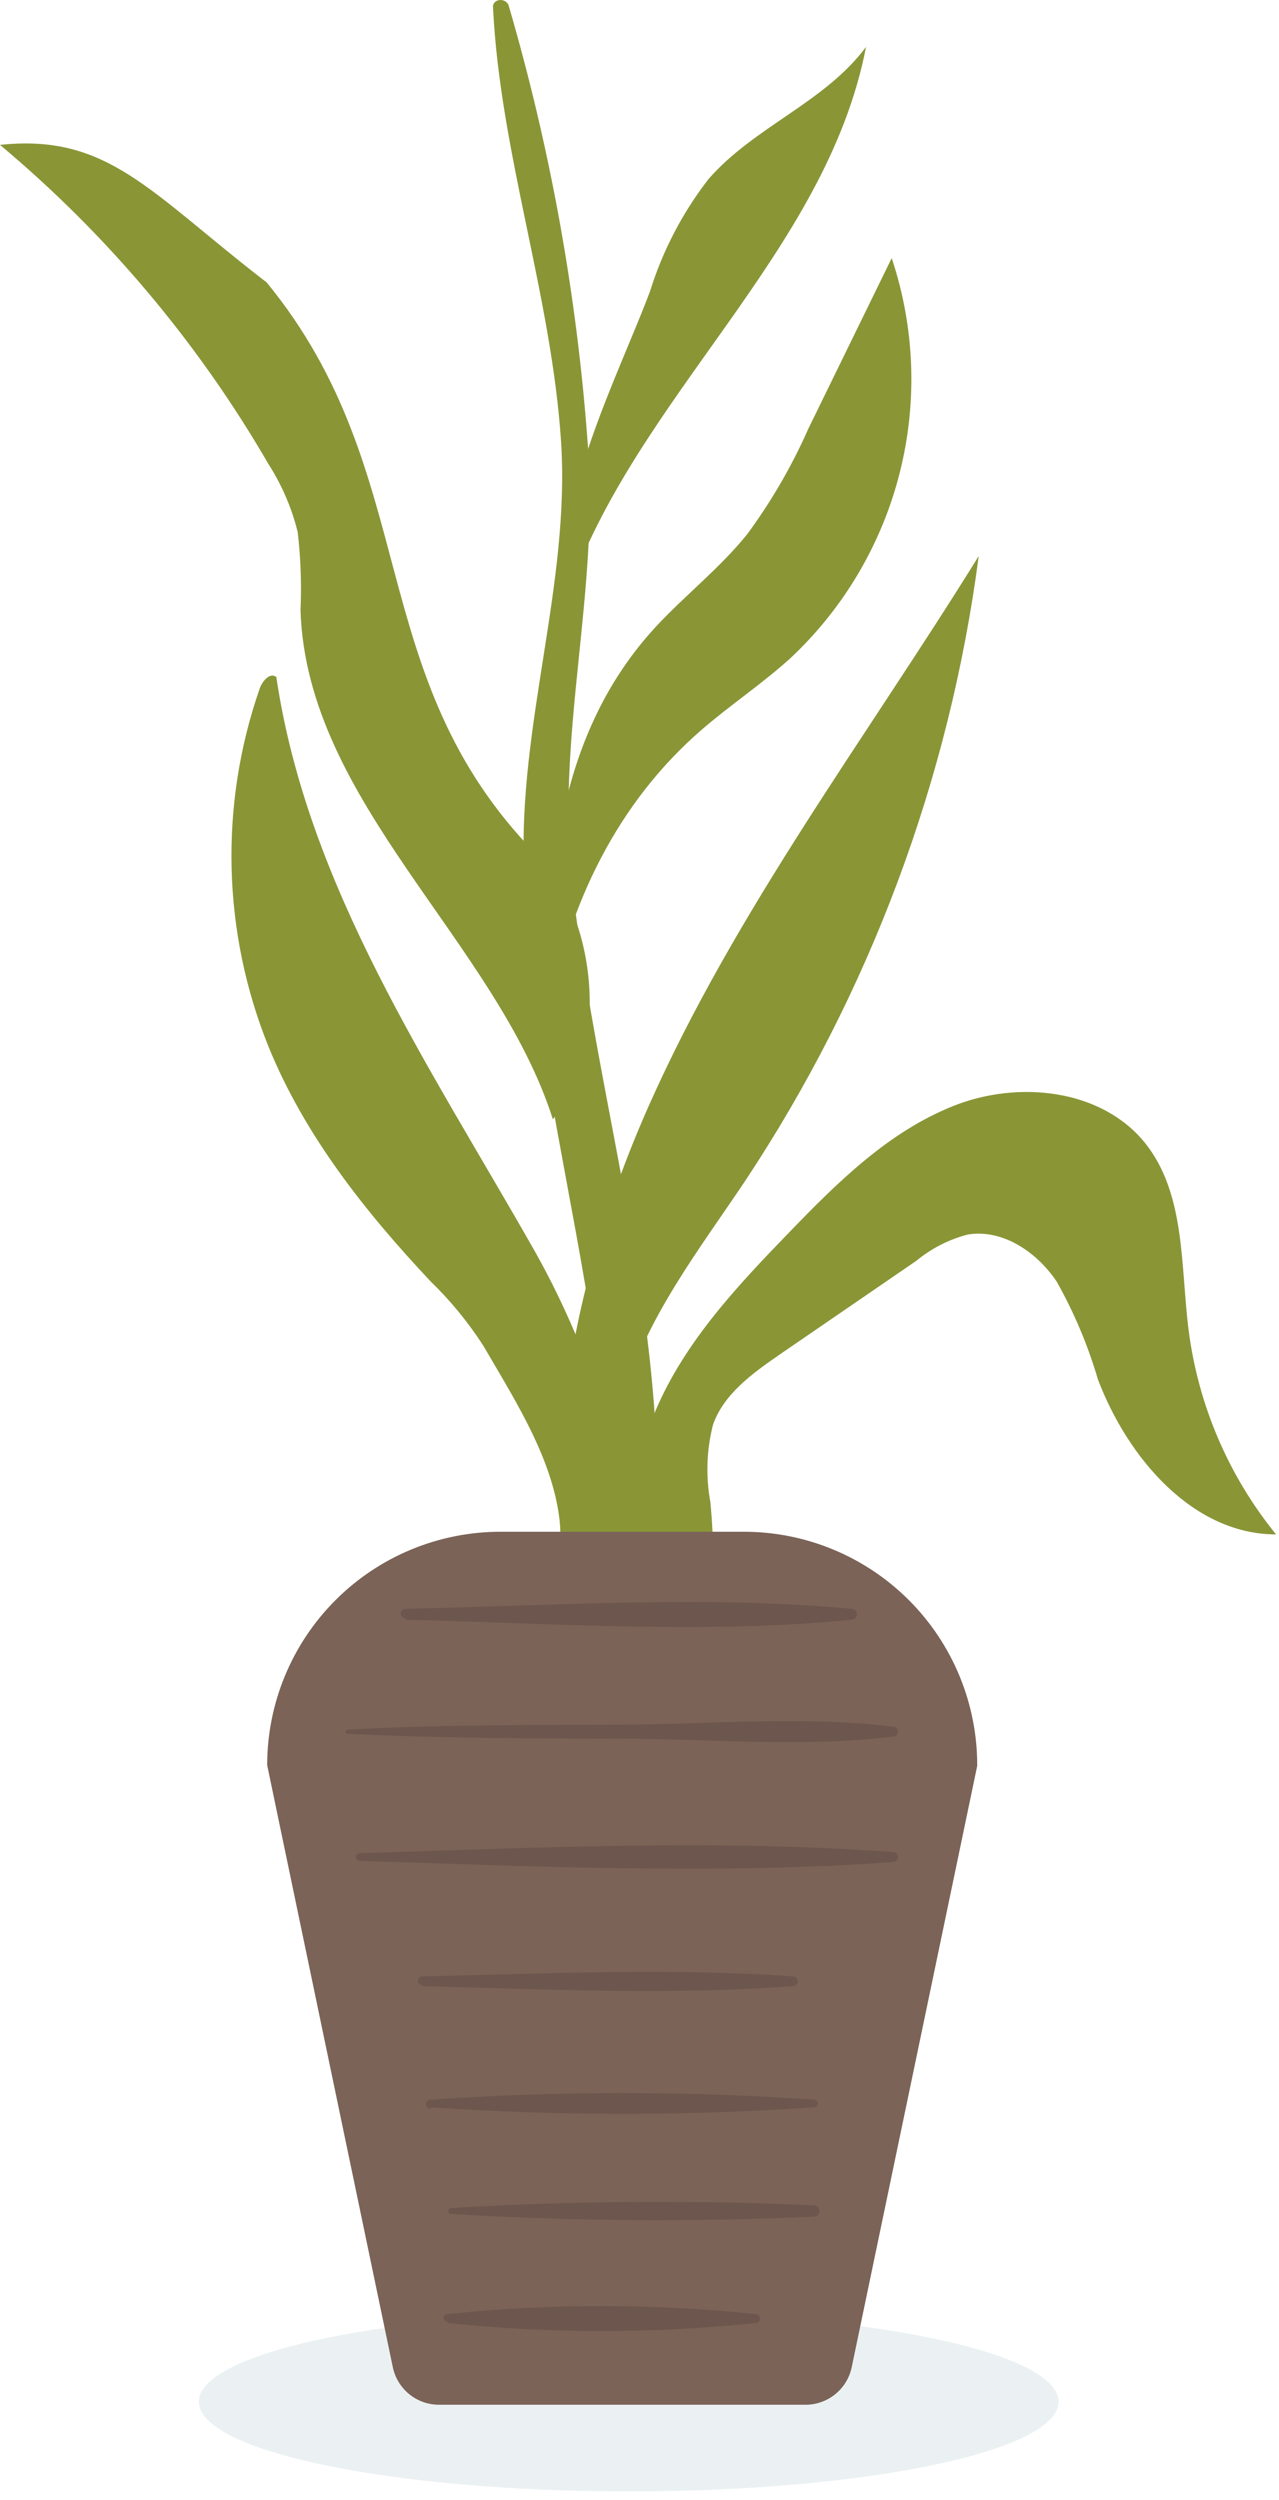 <svg width="130" height="254" viewBox="0 0 130 254" fill="none" xmlns="http://www.w3.org/2000/svg">
<g clip-path="url(#clip0_2401_113)">
<g style="mix-blend-mode:multiply" opacity="0.3">
<path d="M63.902 253.151C88.032 253.151 107.594 249.07 107.594 244.037C107.594 239.003 88.032 234.922 63.902 234.922C39.772 234.922 20.211 239.003 20.211 244.037C20.211 249.07 39.772 253.151 63.902 253.151Z" fill="#BDCFD5"/>
</g>
<path d="M66.63 143.338C69.612 136.308 74.982 130.616 80.302 125.127C85.215 120.044 90.365 114.962 96.955 112.353C103.545 109.744 111.948 110.659 116.369 116.114C120.537 121.298 119.978 128.65 120.825 135.241C121.813 142.819 124.886 149.974 129.702 155.909C121.232 155.909 114.608 148.116 111.592 140.154C110.578 136.697 109.174 133.366 107.408 130.226C105.409 127.244 101.953 124.873 98.395 125.432C96.477 125.925 94.69 126.833 93.16 128.091L79.251 137.629C76.507 139.527 73.593 141.61 72.475 144.745C71.816 147.32 71.724 150.008 72.204 152.622C72.982 160.879 72.282 169.209 70.137 177.221C58.803 172.393 63.242 151.657 66.63 143.338Z" fill="#8A9636"/>
<path d="M63.361 141.983C65.699 133.834 71.069 126.973 75.762 119.959C88.395 100.886 96.507 79.181 99.48 56.498C88.044 74.963 74.763 92.514 65.953 112.336C57.144 132.157 53.163 155.468 61.243 175.645C60.21 166.243 60.752 151.08 63.361 141.983Z" fill="#8A9636"/>
<path d="M54.313 127.058C43.674 108.304 31.256 90.16 28.088 68.797C27.462 68.272 26.648 69.204 26.394 69.966C22.276 81.817 22.601 94.76 27.309 106.389C30.968 115.368 37.118 123.127 43.759 130.192C45.785 132.156 47.581 134.344 49.112 136.714C52.501 142.542 56.617 148.861 56.973 155.603C57.312 161.872 62.818 171.24 67.544 175.611C67.172 165.921 64.139 144.405 54.313 127.058Z" fill="#8A9636"/>
<path d="M63.784 173.968C71.967 145.676 61.361 118.062 58.16 89.872C56.465 74.625 61.006 59.937 59.718 44.791C58.605 29.812 55.919 14.992 51.705 0.575C51.434 -0.272 50.011 -0.17 50.113 0.795C50.841 15.585 56.042 29.985 57.025 44.842C57.973 59.361 52.637 73.642 53.264 88.466C54.45 116.808 66.325 144.609 60.481 173.172C60.359 173.621 60.421 174.1 60.653 174.504C60.885 174.907 61.268 175.202 61.717 175.323C62.167 175.445 62.646 175.382 63.049 175.15C63.453 174.919 63.748 174.536 63.869 174.087L63.784 173.968Z" fill="#8A9636"/>
<path d="M66.629 63.715C69.628 60.479 73.168 57.734 75.947 54.278C78.405 50.942 80.49 47.346 82.164 43.554L90.635 26.224C92.989 33.276 93.27 40.856 91.444 48.063C89.618 55.27 85.762 61.801 80.335 66.882C77.489 69.457 74.287 71.592 71.373 74.099C62.716 81.57 57.82 91.871 55.77 102.899C55.414 88.855 56.786 74.387 66.629 63.715Z" fill="#8A9636"/>
<path d="M54.534 86.823C36.695 68.679 43.098 48.197 27.106 28.698C15.247 19.566 10.995 13.552 0 14.721C10.918 23.862 20.155 34.842 27.292 47.163C28.651 49.284 29.652 51.614 30.257 54.059C30.566 56.695 30.662 59.352 30.545 62.004C31.155 81.554 50.451 95.7 56.194 113.725C62.259 106.203 60.429 92.82 54.534 86.823Z" fill="#8A9636"/>
<path d="M66.071 29.596C67.353 25.477 69.361 21.622 72.001 18.211C76.592 12.909 83.859 10.401 88.027 4.76C83.995 25.682 64.597 40.336 57.668 60.513C56.178 50.874 62.802 38.303 66.071 29.596Z" fill="#8A9636"/>
<path d="M75.608 155.638H50.874C44.584 155.638 38.551 158.136 34.103 162.584C29.655 167.032 27.156 173.065 27.156 179.355L39.913 240.462C40.125 241.552 40.709 242.535 41.564 243.242C42.42 243.95 43.495 244.339 44.606 244.342H81.876C82.977 244.342 84.045 243.963 84.899 243.269C85.754 242.575 86.343 241.607 86.569 240.53L99.326 179.423C99.335 176.303 98.728 173.211 97.54 170.326C96.352 167.441 94.606 164.818 92.403 162.608C90.2 160.399 87.582 158.646 84.7 157.45C81.818 156.253 78.728 155.638 75.608 155.638Z" fill="#7B6357"/>
<path d="M41.218 164.582C56.126 164.938 71.712 166.039 86.535 164.582C86.684 164.582 86.826 164.524 86.931 164.419C87.036 164.314 87.095 164.172 87.095 164.023C87.095 163.875 87.036 163.733 86.931 163.628C86.826 163.523 86.684 163.464 86.535 163.464C71.695 162.075 56.041 163.176 41.218 163.464C41.088 163.464 40.963 163.516 40.87 163.608C40.778 163.7 40.727 163.825 40.727 163.956C40.727 164.086 40.778 164.211 40.87 164.303C40.963 164.395 41.088 164.447 41.218 164.447V164.582Z" fill="#6D564D"/>
<path d="M36.558 189.079C54.498 189.639 72.846 190.503 90.769 189.198C90.904 189.198 91.033 189.145 91.129 189.049C91.224 188.954 91.278 188.825 91.278 188.69C91.278 188.555 91.224 188.426 91.129 188.33C91.033 188.235 90.904 188.182 90.769 188.182C72.846 186.877 54.498 187.741 36.558 188.3C36.454 188.3 36.355 188.341 36.282 188.414C36.209 188.487 36.168 188.586 36.168 188.69C36.168 188.793 36.209 188.892 36.282 188.965C36.355 189.038 36.454 189.079 36.558 189.079Z" fill="#6D564D"/>
<path d="M42.913 201.803C55.399 202.124 68.138 202.751 80.607 201.803C80.737 201.803 80.862 201.751 80.955 201.659C81.047 201.566 81.099 201.441 81.099 201.311C81.099 201.181 81.047 201.056 80.955 200.964C80.862 200.872 80.737 200.82 80.607 200.82C68.138 199.922 55.416 200.549 42.913 200.82C42.796 200.82 42.684 200.866 42.602 200.949C42.519 201.032 42.473 201.144 42.473 201.26C42.473 201.377 42.519 201.489 42.602 201.572C42.684 201.654 42.796 201.701 42.913 201.701V201.803Z" fill="#6D564D"/>
<path d="M43.76 214.119C56.733 215.008 69.751 215.008 82.724 214.119C82.828 214.119 82.927 214.078 83 214.005C83.073 213.932 83.114 213.832 83.114 213.729C83.114 213.626 83.073 213.527 83 213.454C82.927 213.38 82.828 213.339 82.724 213.339C69.751 212.45 56.733 212.45 43.76 213.339C43.634 213.339 43.513 213.389 43.424 213.478C43.335 213.567 43.285 213.688 43.285 213.814C43.285 213.94 43.335 214.06 43.424 214.149C43.513 214.238 43.634 214.288 43.76 214.288V214.119Z" fill="#6D564D"/>
<path d="M45.877 224.961C58.146 225.695 70.446 225.785 82.724 225.232C82.877 225.232 83.023 225.171 83.132 225.063C83.24 224.955 83.3 224.809 83.3 224.656C83.3 224.503 83.24 224.357 83.132 224.249C83.023 224.141 82.877 224.08 82.724 224.08C70.446 223.526 58.146 223.617 45.877 224.351C45.796 224.351 45.719 224.383 45.662 224.44C45.604 224.497 45.572 224.575 45.572 224.656C45.572 224.737 45.604 224.814 45.662 224.872C45.719 224.929 45.796 224.961 45.877 224.961Z" fill="#6D564D"/>
<path d="M45.455 236.04C55.874 237.125 66.377 237.125 76.796 236.04C76.917 236.04 77.034 235.992 77.119 235.907C77.205 235.821 77.253 235.704 77.253 235.583C77.253 235.462 77.205 235.345 77.119 235.26C77.034 235.174 76.917 235.126 76.796 235.126C66.377 234.041 55.874 234.041 45.455 235.126C45.356 235.126 45.261 235.165 45.191 235.235C45.121 235.305 45.082 235.4 45.082 235.498C45.082 235.597 45.121 235.692 45.191 235.762C45.261 235.832 45.356 235.871 45.455 235.871V236.04Z" fill="#6D564D"/>
<path d="M35.289 176.17C44.538 176.611 53.772 176.645 63.038 176.662C72.305 176.679 81.674 177.576 90.771 176.458C90.906 176.458 91.035 176.405 91.13 176.309C91.226 176.214 91.279 176.085 91.279 175.95C91.279 175.815 91.226 175.686 91.13 175.591C91.035 175.495 90.906 175.442 90.771 175.442C81.724 174.324 72.136 175.205 63.038 175.239C53.941 175.272 44.538 175.239 35.289 175.747C35.243 175.76 35.202 175.788 35.173 175.826C35.145 175.864 35.129 175.911 35.129 175.959C35.129 176.006 35.145 176.053 35.173 176.091C35.202 176.129 35.243 176.157 35.289 176.17Z" fill="#6D564D"/>
</g>
<defs>
<clipPath id="clip0_2401_113">
<rect width="129.7" height="253.17" fill="white"/>
</clipPath>
</defs>
</svg>
